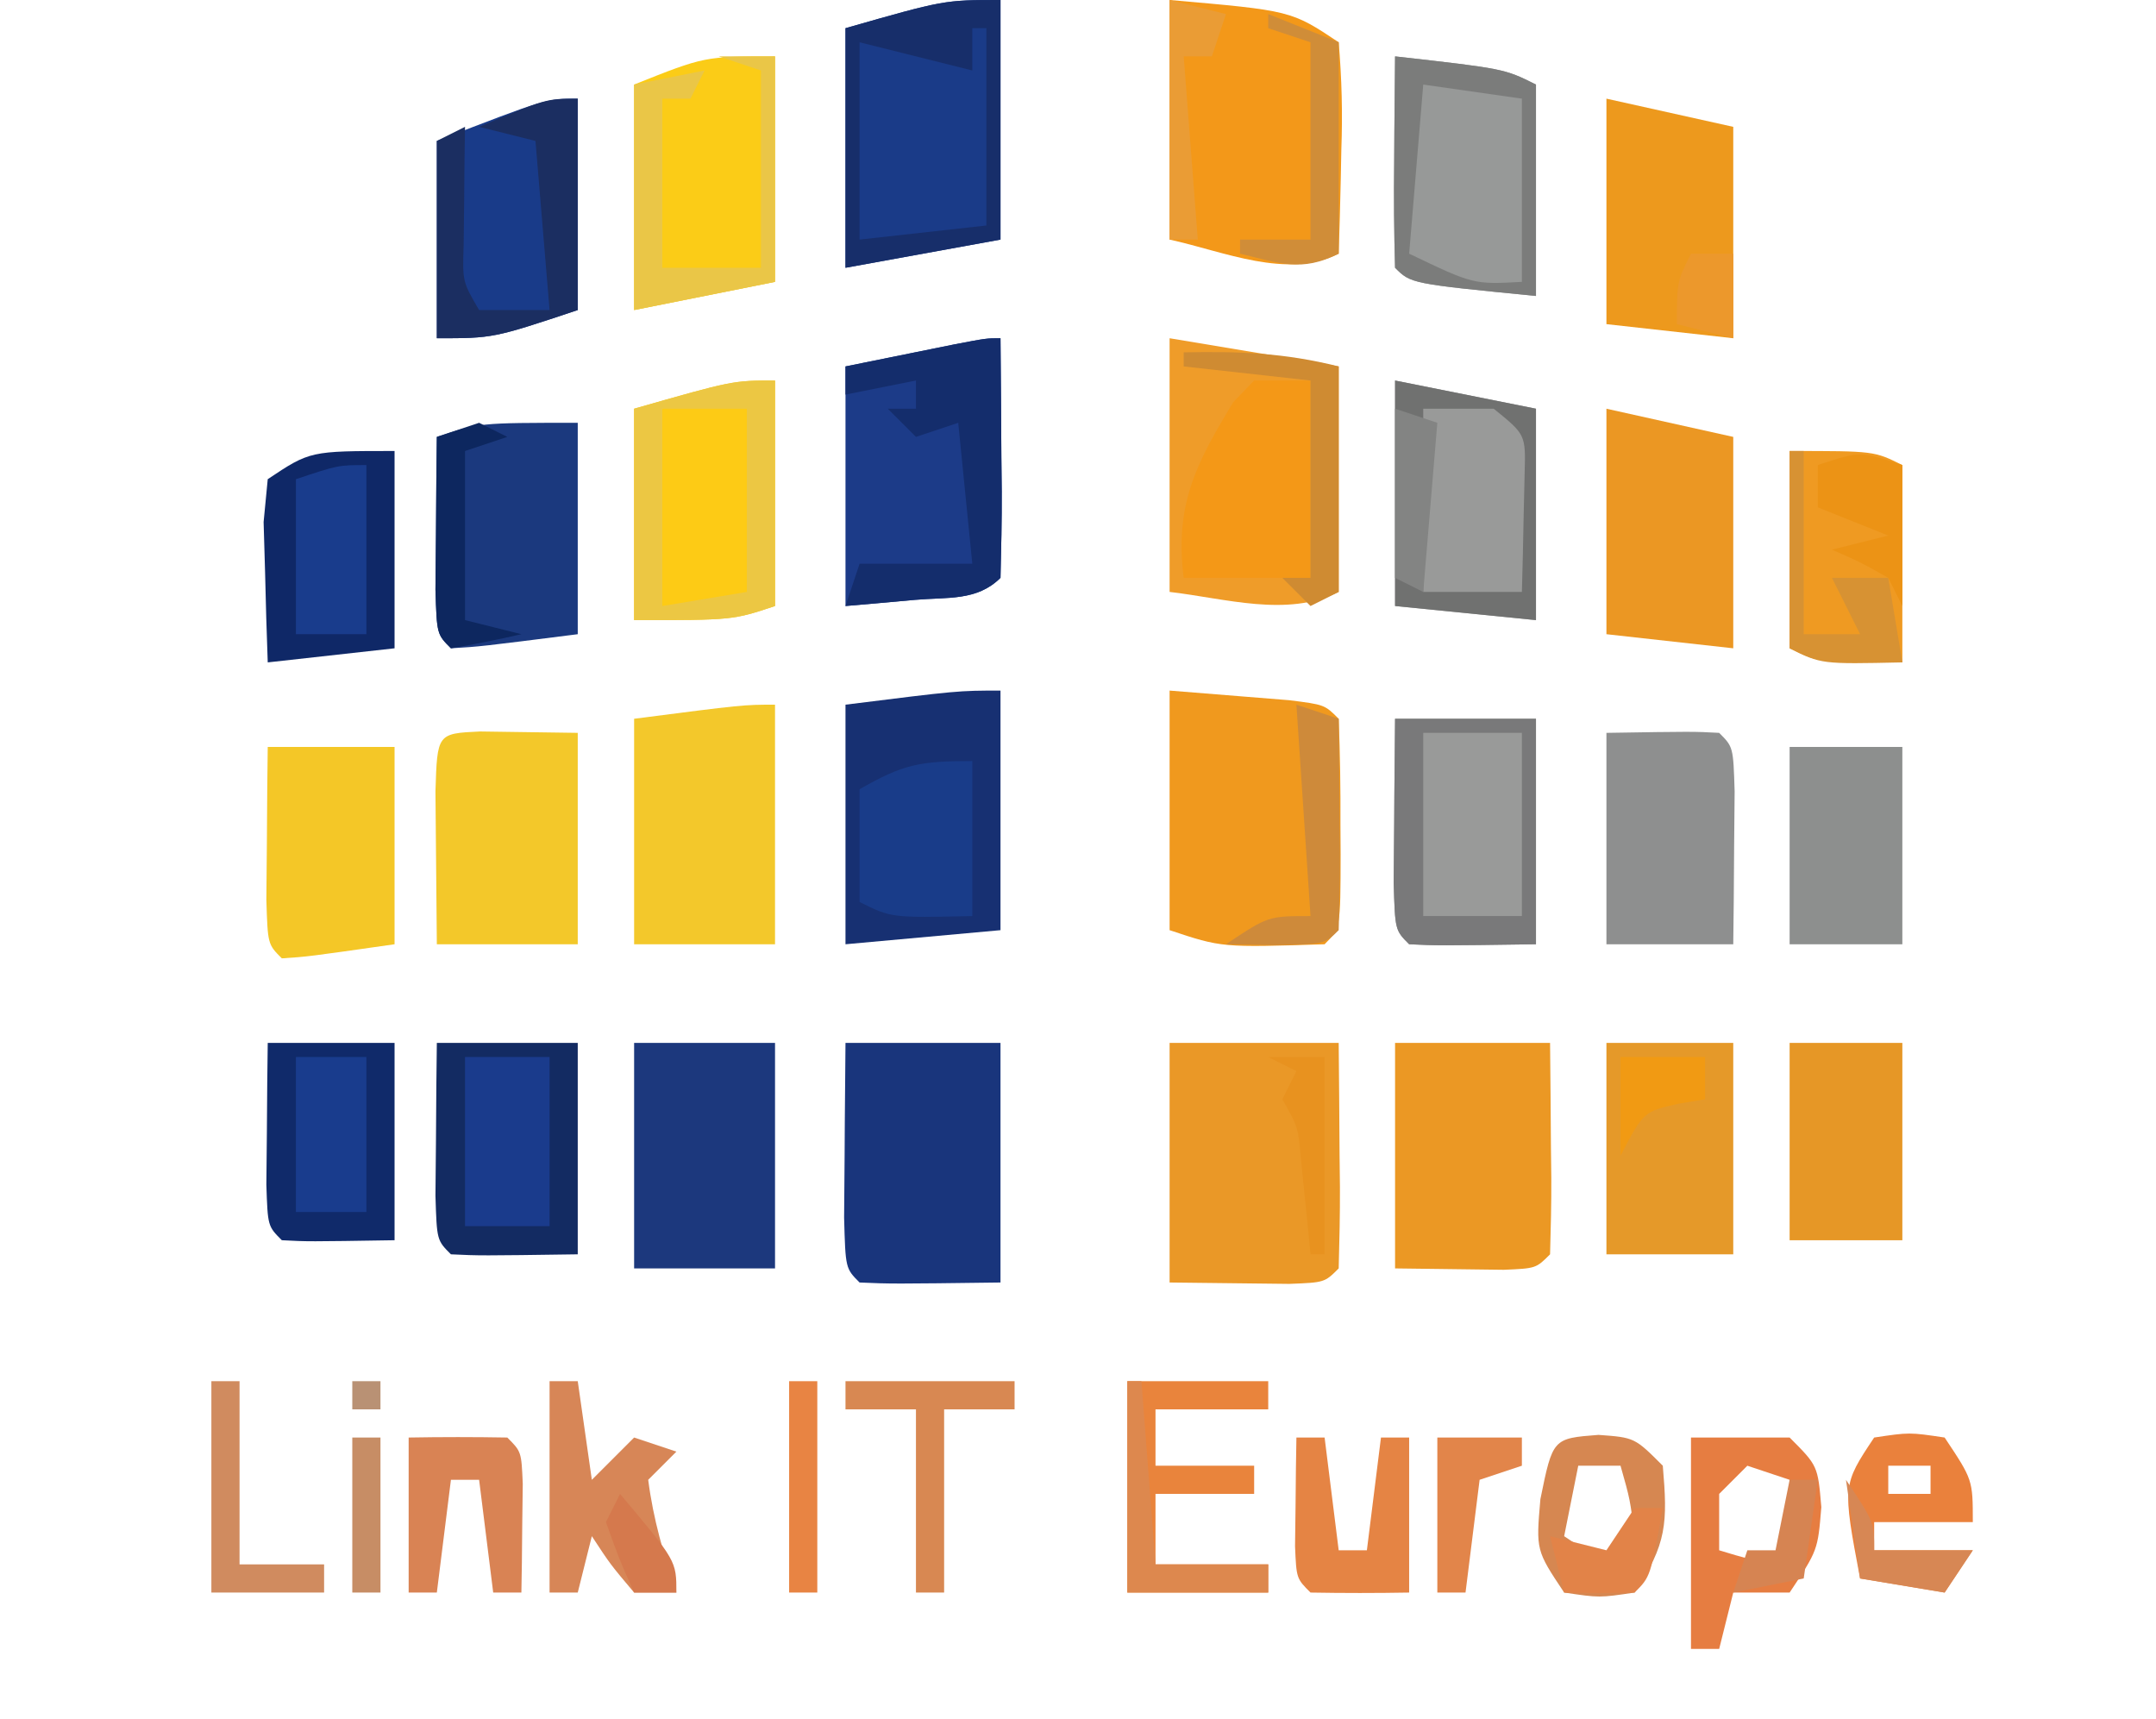 <?xml version="1.0" encoding="UTF-8"?>
<svg version="1.1" xmlns="http://www.w3.org/2000/svg" width="153" height="122">
<path d="M0 0 C1.794 0.144 3.589 0.289 5.438 0.438 C6.952 0.559 6.952 0.559 8.496 0.684 C11 1 11 1 12 2 C12.1 4.511 12.139 6.989 12.125 9.5 C12.129 10.203 12.133 10.905 12.137 11.629 C12.127 16.873 12.127 16.873 11 18 C3.706 18.235 3.706 18.235 0 17 C0 11.39 0 5.78 0 0 Z " fill="#F0991E" transform="translate(83,49)"/>
<path d="M0 0 C3.96 0 7.92 0 12 0 C12.027 2.646 12.047 5.292 12.062 7.938 C12.071 8.692 12.079 9.447 12.088 10.225 C12.097 12.15 12.052 14.075 12 16 C11 17 11 17 8.496 17.098 C5.664 17.065 2.832 17.033 0 17 C0 11.39 0 5.78 0 0 Z " fill="#EA9827" transform="translate(83,74)"/>
<path d="M0 0 C5.94 0.99 5.94 0.99 12 2 C12 7.28 12 12.56 12 18 C8.346 19.827 3.944 18.455 0 18 C0 12.06 0 6.12 0 0 Z " fill="#EF9C29" transform="translate(83,24)"/>
<path d="M0 0 C8.625 0.75 8.625 0.75 12 3 C12.221 5.627 12.282 8.009 12.188 10.625 C12.174 11.331 12.16 12.038 12.146 12.766 C12.111 14.511 12.057 16.255 12 18 C8.318 19.841 3.863 17.842 0 17 C0 11.39 0 5.78 0 0 Z " fill="#F39819" transform="translate(83,0)"/>
<path d="M0 0 C3.63 0 7.26 0 11 0 C11 5.61 11 11.22 11 17 C3.285 17.098 3.285 17.098 1 17 C0 16 0 16 -0.098 12.402 C-0.091 10.914 -0.079 9.426 -0.062 7.938 C-0.058 7.179 -0.053 6.42 -0.049 5.639 C-0.037 3.759 -0.019 1.88 0 0 Z " fill="#19357C" transform="translate(60,74)"/>
<path d="M0 0 C0.027 2.813 0.047 5.625 0.062 8.438 C0.071 9.24 0.079 10.042 0.088 10.869 C0.097 12.913 0.052 14.957 0 17 C-1.663 18.663 -3.783 18.36 -6.062 18.562 C-8.507 18.779 -8.507 18.779 -11 19 C-11 13.39 -11 7.78 -11 2 C-9.371 1.67 -7.741 1.34 -6.062 1 C-5.146 0.814 -4.229 0.629 -3.285 0.438 C-1 0 -1 0 0 0 Z " fill="#1C3B88" transform="translate(71,24)"/>
<path d="M0 0 C0 5.61 0 11.22 0 17 C-3.63 17.66 -7.26 18.32 -11 19 C-11 13.39 -11 7.78 -11 2 C-4 0 -4 0 0 0 Z " fill="#1A3B88" transform="translate(71,0)"/>
<path d="M0 0 C0 5.61 0 11.22 0 17 C-3.63 17.33 -7.26 17.66 -11 18 C-11 12.39 -11 6.78 -11 1 C-3 0 -3 0 0 0 Z " fill="#173072" transform="translate(71,49)"/>
<path d="M0 0 C3.63 0 7.26 0 11 0 C11.027 2.479 11.047 4.958 11.062 7.438 C11.071 8.145 11.079 8.852 11.088 9.58 C11.097 11.387 11.052 13.194 11 15 C10 16 10 16 7.715 16.098 C5.143 16.065 2.572 16.033 0 16 C0 10.72 0 5.44 0 0 Z " fill="#EB9824" transform="translate(99,74)"/>
<path d="M0 0 C0 5.61 0 11.22 0 17 C-3.3 17 -6.6 17 -10 17 C-10 11.72 -10 6.44 -10 1 C-2.25 0 -2.25 0 0 0 Z " fill="#F3C82B" transform="translate(55,50)"/>
<path d="M0 0 C3.3 0 6.6 0 10 0 C10 5.28 10 10.56 10 16 C6.7 16 3.4 16 0 16 C0 10.72 0 5.44 0 0 Z " fill="#1C387D" transform="translate(45,74)"/>
<path d="M0 0 C0 5.28 0 10.56 0 16 C-3.3 16.66 -6.6 17.32 -10 18 C-10 12.72 -10 7.44 -10 2 C-5 0 -5 0 0 0 Z " fill="#FBCC17" transform="translate(55,4)"/>
<path d="M0 0 C3.3 0 6.6 0 10 0 C10 5.28 10 10.56 10 16 C3.066 16.098 3.066 16.098 1 16 C0 15 0 15 -0.098 11.621 C-0.091 10.227 -0.079 8.832 -0.062 7.438 C-0.058 6.727 -0.053 6.016 -0.049 5.283 C-0.037 3.522 -0.019 1.761 0 0 Z " fill="#999A99" transform="translate(99,51)"/>
<path d="M0 0 C0 5.28 0 10.56 0 16 C-3 17 -3 17 -10 17 C-10 12.05 -10 7.1 -10 2 C-3 0 -3 0 0 0 Z " fill="#FDCB15" transform="translate(55,27)"/>
<path d="M0 0 C4.95 0.99 4.95 0.99 10 2 C10 6.95 10 11.9 10 17 C6.7 16.67 3.4 16.34 0 16 C0 10.72 0 5.44 0 0 Z " fill="#999A99" transform="translate(99,27)"/>
<path d="M0 0 C7.75 0.875 7.75 0.875 10 2 C10 6.95 10 11.9 10 17 C1.125 16.125 1.125 16.125 0 15 C-0.073 12.47 -0.092 9.967 -0.062 7.438 C-0.058 6.727 -0.053 6.016 -0.049 5.283 C-0.037 3.522 -0.019 1.761 0 0 Z " fill="#979998" transform="translate(99,4)"/>
<path d="M0 0 C0 4.95 0 9.9 0 15 C-6 17 -6 17 -10 17 C-10 12.38 -10 7.76 -10 3 C-2.25 0 -2.25 0 0 0 Z " fill="#193B89" transform="translate(41,7)"/>
<path d="M0 0 C3.3 0 6.6 0 10 0 C10 4.95 10 9.9 10 15 C3.066 15.098 3.066 15.098 1 15 C0 14 0 14 -0.098 10.84 C-0.08 8.908 -0.08 8.908 -0.062 6.938 C-0.053 5.647 -0.044 4.357 -0.035 3.027 C-0.024 2.028 -0.012 1.029 0 0 Z " fill="#132B62" transform="translate(31,74)"/>
<path d="M0 0 C3.467 0.049 3.467 0.049 6.934 0.098 C6.934 5.048 6.934 9.998 6.934 15.098 C3.634 15.098 0.334 15.098 -3.066 15.098 C-3.093 12.785 -3.113 10.473 -3.129 8.16 C-3.141 6.872 -3.152 5.585 -3.164 4.258 C-3.037 0.144 -3.037 0.144 0 0 Z " fill="#F3C82A" transform="translate(34.066,51.902)"/>
<path d="M0 0 C0 4.95 0 9.9 0 15 C-6.934 15.879 -6.934 15.879 -9 16 C-10 15 -10 15 -10.098 11.84 C-10.08 9.908 -10.08 9.908 -10.062 7.938 C-10.053 6.647 -10.044 5.357 -10.035 4.027 C-10.024 3.028 -10.012 2.029 -10 1 C-7 0 -7 0 0 0 Z " fill="#1B397E" transform="translate(41,30)"/>
<path d="M0 0 C4.455 0.99 4.455 0.99 9 2 C9 6.95 9 11.9 9 17 C6.03 16.67 3.06 16.34 0 16 C0 10.72 0 5.44 0 0 Z " fill="#EB9723" transform="translate(114,29)"/>
<path d="M0 0 C4.455 0.99 4.455 0.99 9 2 C9 6.95 9 11.9 9 17 C6.03 16.67 3.06 16.34 0 16 C0 10.72 0 5.44 0 0 Z " fill="#ED991D" transform="translate(114,7)"/>
<path d="M0 0 C2.97 0 5.94 0 9 0 C9 4.95 9 9.9 9 15 C6.03 15 3.06 15 0 15 C0 10.05 0 5.1 0 0 Z " fill="#E59929" transform="translate(114,74)"/>
<path d="M0 0 C6.152 -0.098 6.152 -0.098 8 0 C9 1 9 1 9.098 4.16 C9.086 5.448 9.074 6.736 9.062 8.062 C9.053 9.353 9.044 10.643 9.035 11.973 C9.024 12.972 9.012 13.971 9 15 C6.03 15 3.06 15 0 15 C0 10.05 0 5.1 0 0 Z " fill="#8E8F8F" transform="translate(114,52)"/>
<path d="M0 0 C2.97 0 5.94 0 9 0 C9 4.62 9 9.24 9 14 C2.848 14.879 2.848 14.879 1 15 C0 14 0 14 -0.098 10.84 C-0.08 8.908 -0.08 8.908 -0.062 6.938 C-0.053 5.647 -0.044 4.357 -0.035 3.027 C-0.024 2.028 -0.012 1.029 0 0 Z " fill="#F4C727" transform="translate(19,53)"/>
<path d="M0 0 C0 4.62 0 9.24 0 14 C-4.455 14.495 -4.455 14.495 -9 15 C-9.081 12.876 -9.139 10.75 -9.188 8.625 C-9.222 7.442 -9.257 6.258 -9.293 5.039 C-9.196 4.036 -9.1 3.033 -9 2 C-6 0 -6 0 0 0 Z " fill="#0F2867" transform="translate(28,32)"/>
<path d="M0 0 C2.97 0 5.94 0 9 0 C9 4.62 9 9.24 9 14 C2.848 14.098 2.848 14.098 1 14 C0 13 0 13 -0.098 10.059 C-0.086 8.864 -0.074 7.669 -0.062 6.438 C-0.053 5.24 -0.044 4.042 -0.035 2.809 C-0.024 1.882 -0.012 0.955 0 0 Z " fill="#102A6A" transform="translate(19,74)"/>
<path d="M0 0 C6 0 6 0 8 1 C8 5.62 8 10.24 8 15 C2 15 2 15 0 14 C0 9.38 0 4.76 0 0 Z " fill="#EF9A22" transform="translate(127,32)"/>
<path d="M0 0 C2.64 0 5.28 0 8 0 C8 4.62 8 9.24 8 14 C5.36 14 2.72 14 0 14 C0 9.38 0 4.76 0 0 Z " fill="#E69726" transform="translate(127,74)"/>
<path d="M0 0 C2.64 0 5.28 0 8 0 C8 4.62 8 9.24 8 14 C5.36 14 2.72 14 0 14 C0 9.38 0 4.76 0 0 Z " fill="#8D8F8E" transform="translate(127,53)"/>
<path d="M0 0 C1.32 0 2.64 0 4 0 C4 4.62 4 9.24 4 14 C1.03 14 -1.94 14 -5 14 C-5.652 8.785 -4.101 5.852 -1.484 1.539 C-0.995 1.031 -0.505 0.523 0 0 Z " fill="#F49817" transform="translate(89,27)"/>
<path d="M0 0 C0 3.63 0 7.26 0 11 C-5.75 11.125 -5.75 11.125 -8 10 C-8 7.36 -8 4.72 -8 2 C-4.912 0.235 -3.767 0 0 0 Z " fill="#193C89" transform="translate(69,54)"/>
<path d="M0 0 C0.027 2.813 0.047 5.625 0.062 8.438 C0.071 9.24 0.079 10.042 0.088 10.869 C0.097 12.913 0.052 14.957 0 17 C-1.663 18.663 -3.783 18.36 -6.062 18.562 C-7.441 18.688 -7.441 18.688 -8.848 18.816 C-9.558 18.877 -10.268 18.938 -11 19 C-10.505 17.515 -10.505 17.515 -10 16 C-7.36 16 -4.72 16 -2 16 C-2.33 12.7 -2.66 9.4 -3 6 C-3.99 6.33 -4.98 6.66 -6 7 C-6.66 6.34 -7.32 5.68 -8 5 C-7.34 5 -6.68 5 -6 5 C-6 4.34 -6 3.68 -6 3 C-7.65 3.33 -9.3 3.66 -11 4 C-11 3.34 -11 2.68 -11 2 C-9.354 1.666 -7.709 1.332 -6.062 1 C-5.146 0.814 -4.229 0.629 -3.285 0.438 C-1 0 -1 0 0 0 Z " fill="#142D6C" transform="translate(71,24)"/>
<path d="M0 0 C0 5.28 0 10.56 0 16 C-3 17 -3 17 -10 17 C-10 12.05 -10 7.1 -10 2 C-3 0 -3 0 0 0 Z M-8 2 C-8 6.62 -8 11.24 -8 16 C-6.02 15.67 -4.04 15.34 -2 15 C-2 10.71 -2 6.42 -2 2 C-3.98 2 -5.96 2 -8 2 Z " fill="#ECC743" transform="translate(55,27)"/>
<path d="M0 0 C3.3 0 6.6 0 10 0 C10 0.66 10 1.32 10 2 C7.36 2 4.72 2 2 2 C2 3.32 2 4.64 2 6 C4.31 6 6.62 6 9 6 C9 6.66 9 7.32 9 8 C6.69 8 4.38 8 2 8 C2 9.65 2 11.3 2 13 C4.64 13 7.28 13 10 13 C10 13.66 10 14.32 10 15 C6.7 15 3.4 15 0 15 C0 10.05 0 5.1 0 0 Z " fill="#E9843C" transform="translate(80,98)"/>
<path d="M0 0 C0 4.95 0 9.9 0 15 C-6 17 -6 17 -10 17 C-10 12.38 -10 7.76 -10 3 C-9.34 2.67 -8.68 2.34 -8 2 C-8.012 2.771 -8.023 3.542 -8.035 4.336 C-8.044 5.339 -8.053 6.342 -8.062 7.375 C-8.074 8.373 -8.086 9.37 -8.098 10.398 C-8.18 12.984 -8.18 12.984 -7 15 C-5.35 15 -3.7 15 -2 15 C-2.33 11.04 -2.66 7.08 -3 3 C-4.32 2.67 -5.64 2.34 -7 2 C-2.25 0 -2.25 0 0 0 Z " fill="#1B2E61" transform="translate(41,7)"/>
<path d="M0 0 C0 5.61 0 11.22 0 17 C-3.63 17.66 -7.26 18.32 -11 19 C-11 13.39 -11 7.78 -11 2 C-4 0 -4 0 0 0 Z M-2 2 C-2 2.99 -2 3.98 -2 5 C-4.667 4.333 -7.333 3.667 -10 3 C-10 7.62 -10 12.24 -10 17 C-5.545 16.505 -5.545 16.505 -1 16 C-1 11.38 -1 6.76 -1 2 C-1.33 2 -1.66 2 -2 2 Z " fill="#172E6A" transform="translate(71,0)"/>
<path d="M0 0 C1.98 0 3.96 0 6 0 C6 3.96 6 7.92 6 12 C4.02 12 2.04 12 0 12 C0 8.04 0 4.08 0 0 Z " fill="#1A3B8C" transform="translate(33,75)"/>
<path d="M0 0 C2.31 0 4.62 0 7 0 C9 2 9 2 9.25 4.938 C9 8 9 8 7 11 C5.68 11 4.36 11 3 11 C2.67 12.32 2.34 13.64 2 15 C1.34 15 0.68 15 0 15 C0 10.05 0 5.1 0 0 Z M4 2 C3.34 2.66 2.68 3.32 2 4 C2 5.32 2 6.64 2 8 C3.946 8.591 3.946 8.591 6 9 C7.296 7.934 7.296 7.934 7.062 5.438 C7.042 4.633 7.021 3.829 7 3 C6.01 2.67 5.02 2.34 4 2 Z " fill="#E67D41" transform="translate(120,102)"/>
<path d="M0 0 C3.3 0 6.6 0 10 0 C10 5.28 10 10.56 10 16 C3.066 16.098 3.066 16.098 1 16 C0 15 0 15 -0.098 11.621 C-0.091 10.227 -0.079 8.832 -0.062 7.438 C-0.058 6.727 -0.053 6.016 -0.049 5.283 C-0.037 3.522 -0.019 1.761 0 0 Z M2 1 C2 5.29 2 9.58 2 14 C4.31 14 6.62 14 9 14 C9 9.71 9 5.42 9 1 C6.69 1 4.38 1 2 1 Z " fill="#79797A" transform="translate(99,51)"/>
<path d="M0 0 C4.95 0.99 4.95 0.99 10 2 C10 6.95 10 11.9 10 17 C6.7 16.67 3.4 16.34 0 16 C0 10.72 0 5.44 0 0 Z M2 2 C2 6.29 2 10.58 2 15 C4.31 15 6.62 15 9 15 C9.054 13.209 9.093 11.417 9.125 9.625 C9.148 8.627 9.171 7.63 9.195 6.602 C9.272 3.837 9.272 3.837 7 2 C5.35 2 3.7 2 2 2 Z " fill="#707170" transform="translate(99,27)"/>
<path d="M0 0 C0.66 0 1.32 0 2 0 C2.33 2.31 2.66 4.62 3 7 C3.99 6.01 4.98 5.02 6 4 C6.99 4.33 7.98 4.66 9 5 C8.34 5.66 7.68 6.32 7 7 C7.363 9.83 8.097 12.291 9 15 C8.01 15 7.02 15 6 15 C4.312 13 4.312 13 3 11 C2.67 12.32 2.34 13.64 2 15 C1.34 15 0.68 15 0 15 C0 10.05 0 5.1 0 0 Z " fill="#D78657" transform="translate(39,98)"/>
<path d="M0 0 C1.32 0 2.64 0 4 0 C4 5.28 4 10.56 4 16 C0.7 16.66 -2.6 17.32 -6 18 C-6 12.72 -6 7.44 -6 2 C-4.35 1.67 -2.7 1.34 -1 1 C-1.33 1.66 -1.66 2.32 -2 3 C-2.66 3 -3.32 3 -4 3 C-4 6.96 -4 10.92 -4 15 C-1.69 15 0.62 15 3 15 C3 10.38 3 5.76 3 1 C2.01 0.67 1.02 0.34 0 0 Z " fill="#EAC647" transform="translate(51,4)"/>
<path d="M0 0 C7.75 0.875 7.75 0.875 10 2 C10 6.95 10 11.9 10 17 C1.125 16.125 1.125 16.125 0 15 C-0.073 12.47 -0.092 9.967 -0.062 7.438 C-0.058 6.727 -0.053 6.016 -0.049 5.283 C-0.037 3.522 -0.019 1.761 0 0 Z M2 2 C1.67 5.96 1.34 9.92 1 14 C5.567 16.186 5.567 16.186 9 16 C9 11.71 9 7.42 9 3 C6.69 2.67 4.38 2.34 2 2 Z " fill="#7B7C7B" transform="translate(99,4)"/>
<path d="M0 0 C2.5 -0.375 2.5 -0.375 5 0 C7 3 7 3 7 6 C4.69 6 2.38 6 0 6 C0 6.66 0 7.32 0 8 C2.31 8 4.62 8 7 8 C6.01 9.485 6.01 9.485 5 11 C2.03 10.505 2.03 10.505 -1 10 C-2.25 3.375 -2.25 3.375 0 0 Z M1 2 C1 2.66 1 3.32 1 4 C1.99 4 2.98 4 4 4 C4 3.34 4 2.68 4 2 C3.01 2 2.02 2 1 2 Z " fill="#EA813C" transform="translate(133,102)"/>
<path d="M0 0 C2.562 0.188 2.562 0.188 4.562 2.188 C4.907 6.24 4.864 7.735 2.562 11.188 C0.062 11.562 0.062 11.562 -2.438 11.188 C-4.438 8.188 -4.438 8.188 -4.125 4.562 C-3.246 0.25 -3.246 0.25 0 0 Z M-1.438 2.188 C-1.768 3.837 -2.098 5.487 -2.438 7.188 C-0.953 8.178 -0.953 8.178 0.562 9.188 C1.222 8.527 1.883 7.867 2.562 7.188 C2.242 4.585 2.242 4.585 1.562 2.188 C0.573 2.188 -0.417 2.188 -1.438 2.188 Z " fill="#D68751" transform="translate(113.438,101.812)"/>
<path d="M0 0 C0 3.96 0 7.92 0 12 C-1.65 12 -3.3 12 -5 12 C-5 8.37 -5 4.74 -5 1 C-2 0 -2 0 0 0 Z " fill="#193C8C" transform="translate(26,33)"/>
<path d="M0 0 C2.333 -0.042 4.667 -0.041 7 0 C8 1 8 1 8.098 3.285 C8.086 4.202 8.074 5.118 8.062 6.062 C8.053 6.982 8.044 7.901 8.035 8.848 C8.024 9.558 8.012 10.268 8 11 C7.34 11 6.68 11 6 11 C5.67 8.36 5.34 5.72 5 3 C4.34 3 3.68 3 3 3 C2.67 5.64 2.34 8.28 2 11 C1.34 11 0.68 11 0 11 C0 7.37 0 3.74 0 0 Z " fill="#D98354" transform="translate(29,102)"/>
<path d="M0 0 C1.65 0 3.3 0 5 0 C5 3.63 5 7.26 5 11 C3.35 11 1.7 11 0 11 C0 7.37 0 3.74 0 0 Z " fill="#193C8D" transform="translate(21,75)"/>
<path d="M0 0 C0.66 0 1.32 0 2 0 C2.33 2.64 2.66 5.28 3 8 C3.66 8 4.32 8 5 8 C5.33 5.36 5.66 2.72 6 0 C6.66 0 7.32 0 8 0 C8 3.63 8 7.26 8 11 C5.667 11.042 3.333 11.041 1 11 C0 10 0 10 -0.098 7.715 C-0.086 6.798 -0.074 5.882 -0.062 4.938 C-0.053 4.018 -0.044 3.099 -0.035 2.152 C-0.024 1.442 -0.012 0.732 0 0 Z " fill="#E58444" transform="translate(92,102)"/>
<path d="M0 0 C3.96 0 7.92 0 12 0 C12 0.66 12 1.32 12 2 C10.35 2 8.7 2 7 2 C7 6.29 7 10.58 7 15 C6.34 15 5.68 15 5 15 C5 10.71 5 6.42 5 2 C3.35 2 1.7 2 0 2 C0 1.34 0 0.68 0 0 Z " fill="#D88852" transform="translate(60,98)"/>
<path d="M0 0 C3.964 -0.076 7.127 0.032 11 1 C11 6.28 11 11.56 11 17 C10.34 17.33 9.68 17.66 9 18 C8.34 17.34 7.68 16.68 7 16 C7.66 16 8.32 16 9 16 C9 11.38 9 6.76 9 2 C6.03 1.67 3.06 1.34 0 1 C0 0.67 0 0.34 0 0 Z " fill="#CF8B32" transform="translate(84,25)"/>
<path d="M0 0 C0.66 0 1.32 0 2 0 C2 4.29 2 8.58 2 13 C3.98 13 5.96 13 8 13 C8 13.66 8 14.32 8 15 C5.36 15 2.72 15 0 15 C0 10.05 0 5.1 0 0 Z " fill="#D08B5F" transform="translate(15,98)"/>
<path d="M0 0 C0.99 0.33 1.98 0.66 3 1 C3.027 3.479 3.047 5.958 3.062 8.438 C3.071 9.145 3.079 9.852 3.088 10.58 C3.097 12.387 3.052 14.194 3 16 C2 17 2 17 -1.562 17.062 C-2.697 17.042 -3.831 17.021 -5 17 C-2 15 -2 15 1 15 C0.67 10.05 0.34 5.1 0 0 Z " fill="#CE8A3A" transform="translate(92,50)"/>
<path d="M0 0 C2.475 0.99 2.475 0.99 5 2 C5 6.95 5 11.9 5 17 C2.333 18.333 0.833 17.671 -2 17 C-2 16.67 -2 16.34 -2 16 C-0.35 16 1.3 16 3 16 C3 11.38 3 6.76 3 2 C2.01 1.67 1.02 1.34 0 1 C0 0.67 0 0.34 0 0 Z " fill="#D08D38" transform="translate(90,1)"/>
<path d="M0 0 C0.33 0 0.66 0 1 0 C1 4.29 1 8.58 1 13 C2.32 13 3.64 13 5 13 C4.34 11.68 3.68 10.36 3 9 C4.32 9 5.64 9 7 9 C7.33 10.98 7.66 12.96 8 15 C2.25 15.125 2.25 15.125 0 14 C0 9.38 0 4.76 0 0 Z " fill="#D79233" transform="translate(127,32)"/>
<path d="M0 0 C0.66 0.33 1.32 0.66 2 1 C1.01 1.33 0.02 1.66 -1 2 C-1 5.96 -1 9.92 -1 14 C0.32 14.33 1.64 14.66 3 15 C1.344 15.382 -0.325 15.714 -2 16 C-3 15 -3 15 -3.098 11.84 C-3.08 9.908 -3.08 9.908 -3.062 7.938 C-3.053 6.647 -3.044 5.357 -3.035 4.027 C-3.024 3.028 -3.012 2.029 -3 1 C-2.01 0.67 -1.02 0.34 0 0 Z " fill="#0D275F" transform="translate(34,30)"/>
<path d="M0 0 C0.33 0 0.66 0 1 0 C1.33 4.29 1.66 8.58 2 13 C4.64 13 7.28 13 10 13 C10 13.66 10 14.32 10 15 C6.7 15 3.4 15 0 15 C0 10.05 0 5.1 0 0 Z " fill="#DD884E" transform="translate(80,98)"/>
<path d="M0 0 C0 3.3 0 6.6 0 10 C-0.33 9.34 -0.66 8.68 -1 8 C-3.017 6.866 -3.017 6.866 -5 6 C-3.68 5.67 -2.36 5.34 -1 5 C-3.475 4.01 -3.475 4.01 -6 3 C-6 2.01 -6 1.02 -6 0 C-3 -1 -3 -1 0 0 Z " fill="#EC9315" transform="translate(135,33)"/>
<path d="M0 0 C1.98 0 3.96 0 6 0 C6 0.66 6 1.32 6 2 C5.01 2.33 4.02 2.66 3 3 C2.67 5.64 2.34 8.28 2 11 C1.34 11 0.68 11 0 11 C0 7.37 0 3.74 0 0 Z " fill="#E2854A" transform="translate(102,102)"/>
<path d="M0 0 C0.66 0 1.32 0 2 0 C2 4.95 2 9.9 2 15 C1.34 15 0.68 15 0 15 C0 10.05 0 5.1 0 0 Z " fill="#E88443" transform="translate(56,98)"/>
<path d="M0 0 C0.66 0 1.32 0 2 0 C1.125 4.875 1.125 4.875 0 6 C-1.666 6.041 -3.334 6.043 -5 6 C-5.33 4.68 -5.66 3.36 -6 2 C-4.68 2.33 -3.36 2.66 -2 3 C-1.34 2.01 -0.68 1.02 0 0 Z " fill="#E28348" transform="translate(116,107)"/>
<path d="M0 0 C1.32 0.33 2.64 0.66 4 1 C3.67 1.99 3.34 2.98 3 4 C2.34 4 1.68 4 1 4 C1.33 8.29 1.66 12.58 2 17 C1.34 17 0.68 17 0 17 C0 11.39 0 5.78 0 0 Z " fill="#EA9C35" transform="translate(83,0)"/>
<path d="M0 0 C0.99 0.33 1.98 0.66 3 1 C2.67 4.96 2.34 8.92 2 13 C1.34 12.67 0.68 12.34 0 12 C0 8.04 0 4.08 0 0 Z " fill="#838483" transform="translate(99,29)"/>
<path d="M0 0 C2 3 2 3 2 5 C4.31 5 6.62 5 9 5 C8.01 6.485 8.01 6.485 7 8 C4.03 7.505 4.03 7.505 1 7 C0.67 4.69 0.34 2.38 0 0 Z " fill="#D78754" transform="translate(131,105)"/>
<path d="M0 0 C1.98 0 3.96 0 6 0 C6 0.99 6 1.98 6 3 C5.072 3.155 5.072 3.155 4.125 3.312 C1.635 3.875 1.635 3.875 0 7 C0 4.69 0 2.38 0 0 Z " fill="#F19A13" transform="translate(115,75)"/>
<path d="M0 0 C0.66 0 1.32 0 2 0 C1.67 2.31 1.34 4.62 1 7 C-0.65 7.33 -2.3 7.66 -4 8 C-3.67 7.01 -3.34 6.02 -3 5 C-2.34 5 -1.68 5 -1 5 C-0.67 3.35 -0.34 1.7 0 0 Z " fill="#D68452" transform="translate(127,105)"/>
<path d="M0 0 C0.66 0 1.32 0 2 0 C2 3.63 2 7.26 2 11 C1.34 11 0.68 11 0 11 C0 7.37 0 3.74 0 0 Z " fill="#C78D65" transform="translate(25,102)"/>
<path d="M0 0 C1.32 0 2.64 0 4 0 C4 4.62 4 9.24 4 14 C3.67 14 3.34 14 3 14 C2.939 13.374 2.879 12.747 2.816 12.102 C2.733 11.284 2.649 10.467 2.562 9.625 C2.441 8.407 2.441 8.407 2.316 7.164 C2.109 4.957 2.109 4.957 1 3 C1.33 2.34 1.66 1.68 2 1 C1.34 0.67 0.68 0.34 0 0 Z " fill="#E8921F" transform="translate(90,75)"/>
<path d="M0 0 C0.99 0 1.98 0 3 0 C3 1.98 3 3.96 3 6 C1.68 5.67 0.36 5.34 -1 5 C-1 2 -1 2 0 0 Z " fill="#EC982C" transform="translate(120,18)"/>
<path d="M0 0 C4 4.75 4 4.75 4 7 C3.01 7 2.02 7 1 7 C-0.062 4.625 -0.062 4.625 -1 2 C-0.67 1.34 -0.34 0.68 0 0 Z " fill="#D5794D" transform="translate(44,106)"/>
<path d="M0 0 C0.66 0 1.32 0 2 0 C2 0.66 2 1.32 2 2 C1.34 2 0.68 2 0 2 C0 1.34 0 0.68 0 0 Z " fill="#B99174" transform="translate(25,98)"/>
</svg>
